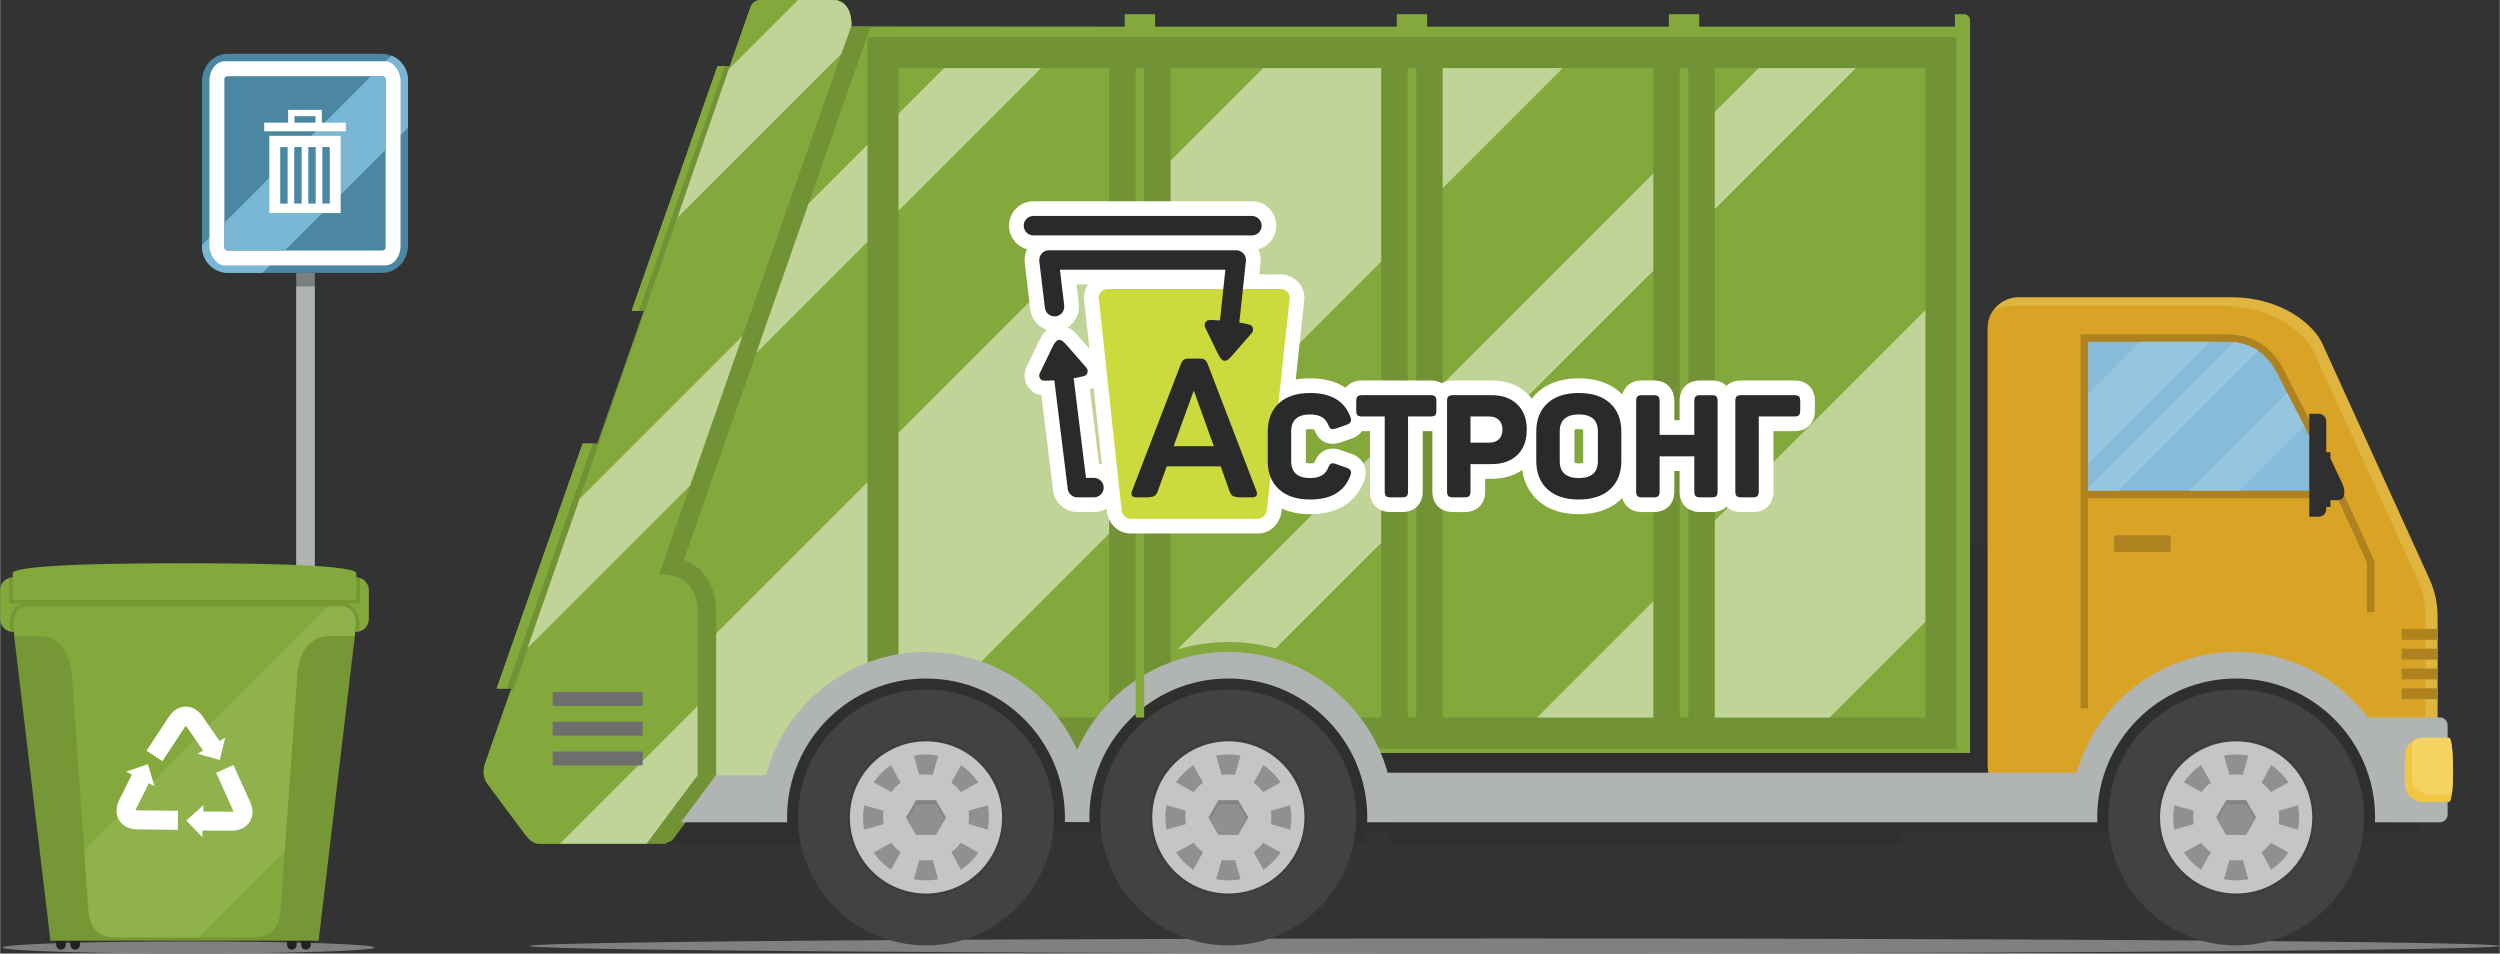 <?xml version="1.0" encoding="UTF-8"?>
<!DOCTYPE svg PUBLIC "-//W3C//DTD SVG 1.0//EN" "http://www.w3.org/TR/2001/REC-SVG-20010904/DTD/svg10.dtd">
<!-- Creator: CorelDRAW X7 -->
<svg xmlns="http://www.w3.org/2000/svg" xml:space="preserve" width="2011px" height="767px" version="1.0" style="shape-rendering:geometricPrecision; text-rendering:geometricPrecision; image-rendering:optimizeQuality; fill-rule:evenodd; clip-rule:evenodd"
viewBox="0 0 1284794824 490100982"
 xmlns:xlink="http://www.w3.org/1999/xlink">
 <rect x="0" y="0" width="1284794824" height="490100982" fill="#333333" stroke="none"/>
 <defs>
  <style type="text/css">
   <![CDATA[
    .fil5 {fill:#212121}
    .fil28 {fill:#2A2A2A}
    .fil0 {fill:#2F2F2F}
    .fil20 {fill:#3D3D3D}
    .fil19 {fill:#424242}
    .fil3 {fill:#4B87A2}
    .fil18 {fill:#6E6E6E}
    .fil11 {fill:#729335}
    .fil6 {fill:#759736}
    .fil9 {fill:#79807E}
    .fil10 {fill:#79B7D4}
    .fil4 {fill:gray}
    .fil23 {fill:#838383}
    .fil7 {fill:#83A93C}
    .fil16 {fill:#86BBD9}
    .fil13 {fill:#8FB24C}
    .fil22 {fill:#909090}
    .fil17 {fill:#96C6DF}
    .fil15 {fill:#AE831F}
    .fil8 {fill:#B0B5B3}
    .fil12 {fill:#C0D498}
    .fil21 {fill:#C5C5C5}
    .fil27 {fill:#CBDB3D}
    .fil2 {fill:#D9A326}
    .fil1 {fill:#DFB43F}
    .fil24 {fill:#F0C741}
    .fil25 {fill:#F4D363}
    .fil26 {fill:white}
    .fil29 {fill:#2A2A2A;fill-rule:nonzero}
    .fil14 {fill:white;fill-rule:nonzero}
   ]]>
  </style>
 </defs>
 <g id="Слой_x0020_1">
  <g id="_736408800">
   <rect class="fil0" x="544126960" y="280128634" width="477968117" height="117064730"/>
   <path class="fil1" d="M1037381744 152797094l109353681 0c26392932,0 42599793,14473592 46817893,23742093l55060921 120987035c3334488,7327723 4216591,13707694 4216591,20362332l0 75497956c0,8673893 -7096066,15769960 -15769959,15769960l-199679127 0c-8673893,0 -15769960,-7096067 -15769960,-15769960l0 -224819456c0,-8673893 7096067,-15769960 15769960,-15769960z"/>
   <path class="fil2" d="M1244152410 407416409c-2558779,1792881 -5667648,2866648 -9010435,2847784l-197760231 -1107723c-8673138,-48293 -15769960,-7096067 -15769960,-15769960l0 -224819456c0,-3103586 909269,-6005700 2473512,-8452047 2558780,-1792881 5666893,-2847783 9010436,-2847783l109353680 0c26392932,0 42595266,14477364 46817894,23742093l54067894 118640292c3338261,7324705 3290722,17163669 3290722,23816797l0 75497957c0,3102831 -909268,6005699 -2473512,8452046z"/>
   <path class="fil0" d="M560879797 422636280l0 -754 129928803 24901 0 5442783 23461390 19619 0 5486548 262990622 -29428 0 -5460893 265787093 0 0 -5458629 -265787093 0 -260971367 -27920c23392,-821737 36220,-1646492 36220,-2474266 0,-46977110 -38082125,-85059235 -85059235,-85059235 -34640487,0 -64441855,20709438 -77705856,50421011 -13265510,-29709309 -43064614,-50417238 -77703592,-50417238 -46977110,0 -85059235,38082125 -85059235,85059235 0,827773 12828,1652529 36220,2474266l-40907271 21883 -8098903 10925559 74486819 0 0 -10919522 144565385 -27920z"/>
   <rect class="fil3" x="103717725" y="27652325" width="105892427" height="112605164" rx="13283653" ry="14125731"/>
   <ellipse class="fil4" cx="96854074" cy="487003077" rx="95566756" ry="3097949"/>
   <path class="fil5" d="M33716882 485658771c0,1352207 -1096404,2448611 -2448611,2448611 -1352207,0 -2448611,-1096404 -2448611,-2448611l0 -5155288 4897222 0 0 5155288z"/>
   <path class="fil5" d="M40978956 485658771c0,1352207 -1096404,2448611 -2448611,2448611 -1352206,0 -2448611,-1096404 -2448611,-2448611l0 -5155288 4897222 0 0 5155288z"/>
   <path class="fil5" d="M152351892 485658771c0,1352207 -1096404,2448611 -2448611,2448611 -1352207,0 -2448611,-1096404 -2448611,-2448611l0 -5155288 4897222 0 0 5155288z"/>
   <path class="fil5" d="M159613966 485658771c0,1352207 -1096404,2448611 -2448611,2448611 -1352206,0 -2448611,-1096404 -2448611,-2448611l0 -5155288 4897222 0 0 5155288z"/>
   <path class="fil6" d="M163668323 483489355l18638117 -156584329 -175133406 0 18638117 156584329c45952391,0 91904781,0 137857172,0z"/>
   <ellipse class="fil4" cx="778398695" cy="486220916" rx="506396129" ry="3880031"/>
   <rect class="fil3" x="115216764" y="39149855" width="82895855" height="89608595" rx="1785335" ry="1785335"/>
   <path class="fil7" d="M578002718 13695620l0 -6410908 15604707 0 0 6410908 124236254 0 0 -6410908 15604707 0 0 6410908 124237009 0 0 -6410908 15604707 0 0 6410908 131418344 0 0 -6410908 4607463 0c1757416,0 3194136,1436719 3194136,3194135l0 3216773 0 9193799 0 364168431 -566769291 0 -91127564 32574449 -12785597 13951423 -64775380 23392c-2854575,0 -5103222,-2004164 -7271129,-4817991l-19296865 -25921320c-2432765,-3509550 -2432765,-7403181 -908514,-11298321l13230799 -37705590 -7567679 0 44146682 -125817853 7569188 0 23948094 -68253237 -6312814 0 44146682 -125817099 6312059 0 10519594 -29980204c970390,-3135278 3608400,-3995499 5579362,-3995499l37204549 27165c5844974,0 9582407,5575589 9073065,13574887l140577432 93568z"/>
   <rect class="fil8" x="152141364" y="147086435" width="9577125" height="159432113"/>
   <rect class="fil9" x="152141364" y="140255980" width="9577125" height="6830455"/>
   <path class="fil10" d="M201143766 28561594c4943251,1939269 8466383,6764806 8466383,12374351l0 24531384 -74790160 74790161 -17818644 0c-7306594,0 -13283620,-5977026 -13283620,-13283620l0 -986236 97426041 -97426040z"/>
   <path class="fil7" d="M6435810 296811635l88303927 0 88303927 0c3541242,0 6435810,2895322 6435810,6435056l0 15038017c0,3539733 -2894568,6435055 -6435810,6435055l-88303927 0 -88303927 0c-3541243,0 -6435810,-2895322 -6435810,-6435055l0 -15038017c0,-3539734 2894567,-6435056 6435810,-6435056z"/>
   <path class="fil6" d="M183043664 296811635l-88303927 0 -88303927 0c-666294,0 -1309951,102623 -1915878,292777l0 13058001 7164734 0c-4483713,1209591 -6689349,4853456 -6802536,10126459l-2264 74703 241466 4220364c424828,89040 863994,135824 1314478,135824l88303927 0 88303927 0c450484,0 889649,-46784 1314478,-135824l241465 -4220364 -2264 -74703c-113187,-5273003 -2318823,-8916868 -6802535,-10126459l7164734 0 0 -13058001c-605928,-190154 -1249584,-292777 -1915878,-292777z"/>
   <rect class="fil11" x="445740754" y="19004843" width="559802257" height="365824734"/>
   <rect class="fil7" x="461772551" y="35036643" width="108214270" height="333768675"/>
   <rect class="fil7" x="601614267" y="35036643" width="108213517" height="333768675"/>
   <rect class="fil7" x="741464283" y="35036643" width="108213517" height="333768675"/>
   <rect class="fil7" x="881305245" y="35036643" width="108213517" height="333768675"/>
   <path class="fil12" d="M989518758 319607486l-49197838 49197838 -59015673 0 0 -101151400 108213511 -108212756 0 160166318zm-199559148 49197838l59718186 -59718187 0 59718187 -59718186 0z"/>
   <path class="fil11" d="M345378644 431993822l-3551051 1589900 -64775380 23392c-2854575,0 -5103222,-2004164 -7271129,-4817991l-19296865 -25921320c-2432765,-3509550 -2432765,-7403181 -908514,-11298321l13230799 -37705590 -7567679 0 44146682 -125817853 7569188 0 23948094 -68253237 -6312814 0 44146682 -125817099 6312059 0 10519594 -29980204c970390,-3135278 3608400,-3995499 5579362,-3995499l37204549 27165c5844974,0 9582407,5575589 9073065,13574887l9596744 6037 -37729 1107723 -95550910 273003139c5374871,2026801 9955169,5617845 12979525,11259837 3098304,5781589 3606890,11782761 3606890,18188388l0 84518201 -22641162 30308445z"/>
   <polygon class="fil7" points="328304771,159792802 324589975,159792802 368736657,33975703 372451453,33975703 "/>
   <path class="fil7" d="M332227076 433587494l-55174863 19620c-2854575,0 -5103222,-2004164 -7271129,-4817991l-19296865 -25921320c-2432765,-3509550 -2432765,-7403181 -908514,-11298321l12470183 -35536928 1918896 -2168662 111083932 -319888189 10519594 -29980204c970390,-3135278 3608400,-3995499 5579362,-3995499l37204549 27165c5678966,0 9368106,5264702 9105512,12901048l-98785792 282245230c19765459,0 19765459,14886347 19765459,21993733l0 81333875 -26210324 35086443z"/>
   <polygon class="fil12" points="445740754,387057850 393600810,398501051 368019806,401685377 368019806,325598094 445740754,247877146 "/>
   <path class="fil12" d="M374487308 35593521l35579939 -35579939 18284974 13583c5844974,0 9582407,5575589 9073065,13574887l-5140196 14106112 -84200523 84201278 26402741 -76315921z"/>
   <path class="fil12" d="M415508521 104648877l30232233 -30232233 0 49913179 -25020351 25020351 -32088499 32088499 26876617 -76789796zm46264032 -46264032l23348203 -23348203 49911670 0 -73259873 73260627 0 -49912424z"/>
   <polygon class="fil12" points="297786552,256468035 381529800,172724033 354653937,249513829 271013312,333154454 "/>
   <path class="fil7" d="M45295906 466820691c658748,9000626 3593309,14973123 14803344,14973123l34640487 0 34640487 0c11210035,0 14144595,-5972497 14803343,-14973123l8332823 -118102277c463312,-9740114 4210555,-21794524 16796943,-21794524l12993107 -15091 375780 -6579180c-116205,-5426937 -2572362,-8569761 -8125313,-8686721l-79817170 0 -79817170 0c-5552952,116960 -8009108,3259784 -8125314,8686721l375781 6579180 12993107 15091c12586388,0 16333630,12054410 16796942,21794524l8332823 118102277z"/>
   <path class="fil7" d="M6435810 308246535l88303927 0 88303927 0 0 -13862382c-3591045,-4611991 -60764789,-4853457 -88303927,-4853457 -27539139,0 -84712883,241466 -88303927,4853457l0 13862382z"/>
   <path class="fil13" d="M45295906 466820691c658748,9000626 3593309,14973123 14803344,14973123l34640487 0 7556360 0 43930872 -43930871 6289421 -89144529c463312,-9740114 4210555,-21794524 16796943,-21794524l12993107 -15091 375780 -6579180c-116205,-5426937 -2572362,-8569761 -8125313,-8686721l-5923450 0 -125436037 125436036 2098486 29741757z"/>
   <path class="fil14" d="M94868015 373784040c215810,-327487 409737,-547070 553862,-684404 161480,153935 383326,409737 630074,803628l8246801 11850673 -2865894 1659320 11405471 3230356 2831183 -11474893 -2910414 1684977 -8421863 -12129868c-2207145,-3532187 -5335632,-5500131 -8807453,-5542387 -3436356,-43011 -6570125,1813255 -8818772,5222445l-11507340 17448900 8157006 5379398 11507339 -17448145z"/>
   <path class="fil14" d="M128188743 422496683c1872112,-2881740 1976998,-6522586 296550,-10244928l-8602208 -19049363 -8905549 4021910 8602208 19048608c161480,357671 243729,638375 282213,833811 -216565,54329 -550844,105641 -1015665,103377l-14490947 -85267 128279 -3308832 -8824055 7915540 8187944 8523732 129788 -3360898 14820698 86777c4165280,20373 7499767,-1571790 9390744,-4484467z"/>
   <path class="fil14" d="M69615253 416417789c41502,-218828 136579,-543297 335034,-963598l6446373 -12833890 2945879 1512932 -3453711 -11339823 -11182115 3825719 2991908 1536324 -6586726 13131195c-1776280,3767616 -1740060,7462793 102623,10405653 1823065,2913432 5079076,4545588 9163615,4592372l20899592 239956 112433 -9771052 -20900347 -239956c-392381,-4527 -680631,-48293 -874558,-95832z"/>
   <rect class="fil15" x="1234416069" y="323277761" width="18414761" height="5570307"/>
   <rect class="fil15" x="1234416069" y="333454777" width="18414761" height="5570307"/>
   <rect class="fil15" x="1234416069" y="343631038" width="18414761" height="5570307"/>
   <path class="fil15" d="M1175858426 194285391l21239153 41299653 1352206 4996826 30938 -14337 21844326 47725653 0 26374067 -3833265 0 0 -25570440 -15135358 -33068698 -128189497 0 0 108018075 -3834774 0 0 -108018075 0 -6149824 0 -78031834 76188397 0 58102 1509c14930113,451993 24522329,8973461 30279772,22437425zm-88102455 80796615l26612515 0c706286,0 1284294,577253 1284294,1284294l0 6137751c0,707041 -578008,1284294 -1284294,1284294l-26612515 0c-706286,0 -1284294,-577253 -1284294,-1284294l0 -6137751c0,-707041 578008,-1284294 1284294,-1284294z"/>
   <path class="fil16" d="M1073164665 175678967l72297784 0c11445464,346352 20858090,5953633 26924156,20236316l21117665 41061960 4116987 15218362 -124456592 0 0 -76516638z"/>
   <polygon class="fil17" points="1175517356,202001723 1184252370,218986556 1151043320,252195605 1125323473,252195605 "/>
   <polygon class="fil17" points="1100032227,175678967 1135694416,175678967 1100703803,210669579 1073164665,238208717 1073164665,202546529 "/>
   <path class="fil17" d="M1148141961 175861575c4524460,488968 8695021,1895504 12423399,4447492l-26029979 26029979 -45855804 45856559 -15514912 0 0 -1356734 37984030 -37983275 0 0 36993266 -36994021z"/>
   <path class="fil0" d="M1186868497 212709962l4887412 0c2108296,0 3832510,1724215 3832510,3832510l0 15911821 2161871 0 0 3197154 5927978 12504894c1927196,4039264 1933987,8932713 -2321842,8932713l-3606136 0 0 3514832 -2161871 0 0 1162807c0,2108296 -1724214,3832510 -3832510,3832510l-4887412 0 0 -52889241z"/>
   <path class="fil12" d="M741455231 35036642l61659720 0 -61659720 61659720 0 -61659720zm-31627451 99469442l-108213511 108213510 0 -160165564 47517389 -47517388 60696122 0 0 99469442zm-139840962 139841716l-108214265 108214265 0 -160166319 108214265 -108214265 0 160166319z"/>
   <path class="fil12" d="M953770548 35036642l-72465301 72466055 0 -49912425 22553631 -22553630 49911670 0zm-104092752 104093506l-37722945 37723699 -70499620 70499621 0 -49912425 1307686 -1307686 0 -755 106914879 -106914879 0 49912425zm-139850016 139850771l-54307096 54307850c-7717841,-2150551 -15851455,-3300531 -24254454,-3300531 -9128149,0 -17937867,1362016 -26242770,3884576l104804320 -104804320 0 49912425z"/>
   <polygon class="fil12" points="332227076,433587494 287773281,433603341 358437400,362939222 358437400,398501051 "/>
   <rect class="fil18" x="283993591" y="355719404" width="46226303" height="7130778"/>
   <rect class="fil18" x="283993591" y="370991341" width="46226303" height="7130778"/>
   <rect class="fil18" x="283993591" y="386263278" width="46226303" height="7131532"/>
   <polygon class="fil7" points="260357893,353863892 255238825,353863892 299385507,228046039 304509102,228046039 260362421,353863138 "/>
   <path class="fil8" d="M367833425 398501051l25754558 0c9578634,-36484680 42778628,-63398272 82268799,-63398272 34641242,0 64442610,20710947 77705101,50424029 13262492,-29713082 43063106,-50424029 77704347,-50424029 39017050,0 71894839,26272199 81915656,62090585l354183080 0c10022327,-35819141 42900870,-62090585 81918674,-62090585 27664399,0 52239548,13209671 67774079,33661797l36926864 0c2189790,0 3985689,1792882 3985689,3985690l0 45928244c0,2192808 -1792881,3985690 -3985689,3985690l-21971095 0c-150916,0 -296550,-9055 -436902,-27165l-167315961 -755 -347977416 0 0 3019 -155409449 0 -14624508 0 -155409448 0 0 -3019 -40897462 0 17891083 -24135229z"/>
   <path class="fil0" d="M475856782 348751615c-39438859,0 -71410398,31971539 -71410398,71410399 0,4597653 439919,9091175 1269957,13447363l110163345 0 0 -5486548 69692220 0 0 5482775 115834765 0c830038,-4356188 1269958,-8849710 1269958,-13447363 0,-39438859 -31971539,-71410399 -71410399,-71410399 -39438859,0 -71410398,31971540 -71410398,71410399 0,839092 14337,1674412 43766,2505959l-12676184 0c29429,-830038 43766,-1664603 43766,-2502186 0,-39438860 -31971539,-71410399 -71410398,-71410399z"/>
   <circle class="fil19" cx="631266230" cy="420158241" r="65778212"/>
   <circle class="fil20" cx="631266230" cy="420158241" r="40445466"/>
   <circle class="fil21" cx="631266230" cy="420158241" r="39112123"/>
   <path class="fil22" d="M631266230 387809412c2210919,0 4370526,222601 6456184,645165l-289004 273913 -2666685 9334150 -42256 268630c-1126588,-177326 -2281849,-269385 -3458239,-269385 -1176389,0 -2330896,92059 -3457483,269385l-42257 -268630 -2666684 -9333396 -310133 -270139c2093204,-425583 4258093,-649693 6476557,-649693zm-12987824 14472837c-1873621,1364280 -3524642,3014546 -4888167,4888922l-223356 -162235 -8485248 -4713859 -404454 27919c2400317,-3625755 5512958,-6738396 9135695,-9141732l-10564 392382 4714614 8486002 161480 222601zm-8839146 14419262c-176572,1126588 -269385,2280340 -269385,3456730 0,1176389 92059,2330896 269385,3457484l-269385 43011 -9333396 2666684 -269384 309378c-425583,-2092450 -649694,-4258093 -649694,-6476557 0,-2210164 222601,-4369016 645166,-6454674l273158 288249 9334150 2666684 269385 43011zm3950979 16444554c1363525,1873622 3015300,3524642 4888921,4888167l-162989 224110 -4713859 8485248 27920 402946c-3624246,-2400318 -6736887,-5511450 -9140224,-9134187l390873 10565 8486002 -4714614 223356 -162235zm14418508 8839146c1126587,177326 2281094,269385 3457483,269385 1176390,0 2330897,-92813 3456730,-269385l43011 270140 2666684 9333395 308623 268631c-2092449,424828 -4257338,649693 -6475048,649693 -2210163,0 -4369770,-222601 -6454674,-645166l287495 -272403 2666684 -9334150 43012 -270140zm16444553 -3950224c1873622,-1363526 3524642,-3015300 4888167,-4888922l224111 162990 8485247 4713859 403701 -27920c-2400318,3624246 -5512205,6737642 -9134941,9140223l10564 -390872 -4714614 -8486003 -162235 -223355zm8839146 -14418508c177327,-1126587 270140,-2281094 270140,-3458238 0,-1176390 -92813,-2329388 -269385,-3455975l269385 -43011 9333395 -2666684 269385 -309378c424829,2092449 649693,4257338 649693,6475048 0,2210918 -221846,4370525 -645165,6456183l-273158 -288249 -9334150 -2666685 -270140 -43011zm-3949469 -16444554c-1364280,-1873621 -3015301,-3525396 -4888922,-4888921l162235 -223356 4713859 -8485248 -27920 -405209c3625001,2400318 6739151,5512959 9141732,9136450l-392381 -10564 -8486002 4714614 -222601 162234z"/>
   <circle class="fil19" cx="475856782" cy="420162014" r="65778212"/>
   <circle class="fil20" cx="475856782" cy="420162014" r="40445466"/>
   <circle class="fil21" cx="475856782" cy="420162014" r="39112123"/>
   <path class="fil22" d="M475856782 387813185c-2210918,0 -4370525,222601 -6456184,645165l289004 273913 2666685 9334150 42256 268630c1126588,-177326 2281849,-269385 3458239,-269385 1176389,0 2330896,92059 3457484,269385l42256 -268630 2666685 -9333396 310132 -270139c-2093204,-425583 -4258093,-649693 -6476557,-649693zm12987825 14472837c1873621,1364280 3524641,3014546 4888166,4888922l223356 -162235 8485248 -4713859 404455 27919c-2400318,-3625755 -5512959,-6738396 -9135696,-9141732l10564 392382 -4714613 8486002 -161480 222601zm8839145 14419262c176572,1126588 269385,2280340 269385,3456730 0,1176389 -92058,2330896 -269385,3457483l269385 43012 9333396 2666684 269385 309378c425583,-2092450 649693,-4258093 649693,-6476557 0,-2210164 -222601,-4369016 -645166,-6454675l-273158 288250 -9334150 2666684 -269385 43011zm-3950979 16444554c-1363525,1873622 -3015300,3524642 -4888921,4888167l162989 224110 4713859 8485248 -27919 402946c3624246,-2400318 6736887,-5511450 9140223,-9134187l-390872 10564 -8486003 -4714613 -223356 -162235zm-14418507 8839146c-1126588,177326 -2281095,269385 -3457484,269385 -1176390,0 -2330897,-92813 -3456729,-269385l-43012 270140 -2666684 9333395 -308623 268630c2092449,424829 4257338,649694 6475048,649694 2210164,0 4369770,-222601 6454674,-645166l-287495 -272403 -2666684 -9334150 -43011 -270140zm-16444554 -3950224c-1873621,-1363526 -3524642,-3015300 -4888167,-4888922l-224110 162989 -8485248 4713859 -403700 -27919c2400317,3624246 5512204,6737642 9134941,9140223l-10564 -390872 4714613 -8486003 162235 -223355zm-8839146 -14418508c-177326,-1126587 -270140,-2281094 -270140,-3458238 0,-1176390 92814,-2329388 269385,-3455975l-269385 -43011 -9333395 -2666685 -269385 -309377c-424828,2092449 -649693,4257338 -649693,6475048 0,2210918 221846,4370525 645166,6456183l273157 -288249 9334150 -2666685 270140 -43011zm3949470 -16444554c1364280,-1873621 3015300,-3525396 4888921,-4888921l-162234 -223356 -4713859 -8485248 27919 -405209c-3625001,2400318 -6739151,5512959 -9141732,9136450l392381 -10564 8486003 4714613 222601 162235z"/>
   <polygon class="fil23" points="636372471,411310040 631264721,411309285 626156972,411310040 623603474,415733386 621049222,420156732 623602720,424580077 626156972,429003423 631264721,429004178 636372471,429003423 638925968,424580077 641480220,420156732 638926723,415733386 "/>
   <polygon class="fil22" points="621678542,421246345 623603474,424579323 626157726,429003423 631264721,429003423 636373225,429003423 638925968,424580077 640854674,421239553 638929741,417907330 636376998,413483229 631268494,413483229 626161499,413483229 623607247,417907330 "/>
   <polygon class="fil23" points="470750541,411313813 475858291,411313058 480966041,411313813 483519538,415737159 486073790,420160504 483520293,424583850 480966041,429007196 475858291,429007951 470750541,429007196 468197044,424583850 465642792,420160504 468196289,415737159 "/>
   <polygon class="fil22" points="485444471,421250117 483519538,424583096 480965286,429007196 475858291,429007196 470749787,429007196 468197044,424583850 466268338,421243326 468193271,417911103 470746014,413487002 475854518,413487002 480961513,413487002 483515765,417911103 "/>
   <path class="fil0" d="M1149283640 348747842c-39441123,0 -71414171,31973049 -71414171,71414172 0,2690076 153934,5343933 443693,7957042l141940956 0c289759,-2613109 443693,-5266966 443693,-7957042 0,-39441123 -31973048,-71414172 -71414171,-71414172z"/>
   <circle class="fil19" cx="1149283640" cy="420162014" r="65778212"/>
   <circle class="fil20" cx="1149283640" cy="420162014" r="40445466"/>
   <circle class="fil21" cx="1149283640" cy="420162014" r="39112123"/>
   <path class="fil22" d="M1149283640 387813185c-2210918,0 -4370525,222601 -6456183,645165l289004 273913 2666684 9334150 42257 268630c1126587,-177326 2281848,-269385 3458238,-269385 1176390,0 2330897,92059 3457484,269385l42256 -268630 2666685 -9333396 310132 -270139c-2093204,-425583 -4258093,-649693 -6476557,-649693zm12987825 14472837c1873621,1364280 3524641,3014546 4888167,4888922l223355 -162235 8485248 -4713859 404455 27919c-2400318,-3625755 -5512959,-6738396 -9135696,-9141732l10564 392382 -4714613 8486002 -161480 222601zm8839146 14419262c176571,1126588 269385,2280340 269385,3456730 0,1176389 -92059,2330896 -269385,3457483l269385 43012 9333395 2666684 269385 309378c425583,-2092450 649693,-4258093 649693,-6476557 0,-2210164 -222601,-4369016 -645166,-6454675l-273157 288250 -9334150 2666684 -269385 43011zm-3950979 16444554c-1363526,1873622 -3015301,3524642 -4888922,4888167l162989 224110 4713859 8485248 -27919 402946c3624246,-2400318 6736887,-5511450 9140223,-9134187l-390872 10564 -8486003 -4714613 -223355 -162235zm-14418508 8839146c-1126587,177326 -2281094,269385 -3457484,269385 -1176390,0 -2330896,-92813 -3456729,-269385l-43011 270140 -2666685 9333395 -308623 268630c2092450,424829 4257339,649694 6475048,649694 2210164,0 4369771,-222601 6454674,-645166l-287495 -272403 -2666684 -9334150 -43011 -270140zm-16444554 -3950224c-1873621,-1363526 -3524641,-3015300 -4888167,-4888922l-224110 162989 -8485248 4713859 -403700 -27919c2400318,3624246 5512204,6737642 9134941,9140223l-10564 -390872 4714613 -8486003 162235 -223355zm-8839146 -14418508c-177326,-1126587 -270139,-2281094 -270139,-3458238 0,-1176390 92813,-2329388 269385,-3455975l-269385 -43011 -9333396 -2666685 -269385 -309377c-424828,2092449 -649693,4257338 -649693,6475048 0,2210918 221847,4370525 645166,6456183l273158 -288249 9334150 -2666685 270139 -43011zm3949470 -16444554c1364280,-1873621 3015300,-3525396 4888921,-4888921l-162234 -223356 -4713859 -8485248 27919 -405209c-3625000,2400318 -6739150,5512959 -9141732,9136450l392381 -10564 8486003 4714613 222601 162235z"/>
   <polygon class="fil23" points="1144177400,411313813 1149285149,411313058 1154392899,411313813 1156946396,415737159 1159500648,420160504 1156947151,424583850 1154392899,429007196 1149285149,429007951 1144177400,429007196 1141623902,424583850 1139069650,420160504 1141623148,415737159 "/>
   <polygon class="fil22" points="1158871329,421250117 1156946396,424583096 1154392144,429007196 1149285149,429007196 1144176645,429007196 1141623902,424583850 1139695197,421243326 1141620129,417911103 1144172872,413487002 1149281376,413487002 1154388371,413487002 1156942623,417911103 "/>
   <path class="fil24" d="M1258752017 379240405l-13549987 0c-5067002,0 -9213417,4146416 -9213417,9213418l0 14521130c0,5067003 4145661,9213418 9213417,9213418l13549987 0c2786662,0 2588208,-32947966 0,-32947966z"/>
   <path class="fil25" d="M1258752017 379240405l-13549987 0c-1697804,0 -3292985,465576 -4662547,1275995 -622528,1239019 -974917,2635746 -974917,4110949l0 14521131c0,5067002 4145660,9213417 9213417,9213417l11350387 0c1218646,-8679929 662521,-29121492 -1376353,-29121492z"/>
   <rect class="fil15" x="1234416069" y="353808053" width="18414761" height="5570307"/>
   <rect class="fil7" x="863287395" y="35036644" width="4408254" height="333761130"/>
   <rect class="fil7" x="723437378" y="35036644" width="4408254" height="333761130"/>
   <rect class="fil7" x="583596417" y="35036644" width="4408254" height="333761130"/>
   <path class="fil26" d="M887316229 198305792c2060002,-1973981 4753851,-2738370 7563906,-2738370l27370112 0c2938333,0 5746124,841356 7812918,3027374 1959643,2072075 2691585,4755360 2691585,7551078l0 4956834c0,2851556 -823246,5577852 -2877966,7631063 -2053212,2051702 -4777244,2873440 -7626537,2873440l-10799543 0 0 30994358c0,2874949 -800609,5628410 -2877967,7705013 -2075849,2074339 -4828555,2874194 -7701240,2874194l-5991362 0c-2809300,0 -5504659,-765144 -7563152,-2739124 -2036610,1971716 -4722159,2739124 -7527686,2739124l-5992117 0c-2873439,0 -5626901,-799855 -7703504,-2875703 -2076603,-2076603 -2874948,-4829310 -2874948,-7703504l0 -10503748 -2736106 0 0 10503748c0,2874949 -800609,5628410 -2877967,7705013 -2075848,2074339 -4828555,2874194 -7701239,2874194l-5991363 0c-2872684,0 -5625391,-799855 -7701239,-2874194 -1254866,-1254112 -2043402,-2754970 -2472003,-4380335 -350880,365971 -716096,724397 -1095650,1074521 -5850256,5397509 -13498675,7289240 -21279900,7289240 -7763115,0 -15372296,-1906823 -21205952,-7289240 -4571243,-4217345 -7025136,-9568824 -7845364,-15451527 -4581053,3225074 -10057792,4543324 -15776751,4543324l-3254502 0 0 6509004c0,2874949 -799854,5628410 -2877967,7705013 -2075848,2074339 -4828555,2874194 -7701239,2874194l-5991363 0c-2871930,0 -5625391,-800609 -7701240,-2874194 -2077357,-2076603 -2877966,-4830064 -2877966,-7705013l0 -31023787c-318433,19619 -639129,29429 -960580,29429l-3994745 0 0 30994358c0,2874194 -797590,5626146 -2874194,7703504 -2076603,2075848 -4830064,2875703 -7704258,2875703l-5992116 0c-2939843,0 -5749143,-842111 -7815936,-3030392 -1957380,-2072830 -2687813,-4754606 -2687813,-7548815l0 -30994358 -4068693 0c-9055,0 -17356,0 -26411,0 -1302404,1756661 -3176025,3040201 -5317522,3791008l-5814036 2039629 -119979 36974c-2598772,805136 -5294885,967371 -7824236,-183363 -2678758,-1217891 -4321477,-3510304 -5337896,-6191326 -230902,-608191 -1778544,-528960 -2264494,-528960 -413509,0 -1611027,23392 -2120368,201473 -82250,297304 -98096,830792 -98096,1055657l0 15090838c0,224864 15846,758352 98096,1055657 509341,178080 1706859,201472 2120368,201472 444448,0 2038120,61876 2229029,-433128 977180,-2686304 2641783,-5001354 5277530,-6262257 2641783,-1263166 5568043,-1119041 8157005,-128278l5695568 1996617c5854028,2051702 8716149,7805372 6446373,13543196 -4499558,12391706 -15216098,17397588 -27805505,17397588 -5049647,0 -10058546,-805137 -14561123,-2876458l-140352 1303914c-685158,6376198 -5709149,11498284 -12261919,11498284 -21756794,0 -43512834,0 -65269629,0 -6552769,0 -11576761,-5121332 -12262674,-11498284l-145633 -1352207c-1895504,1152243 -4119251,1816273 -6493913,1815519l-8280002 -2264c-6410154,124506 -11911794,-4647456 -12697312,-11010072l-6059274 -49075595c-1217892,-164499 -2404091,-480667 -3412964,-1061694 -4716122,-2716486 -6554278,-8606735 -4178107,-13511503l6404872 -13221744c1060184,-2189036 2317314,-4246774 4067184,-5749897 -4483712,-1478221 -7962324,-5435237 -8556933,-10416217l-2855329 -23918665c-67158,-522924 -99605,-1049621 -99605,-1576317 0,-1949079 452748,-3833265 1279013,-5519750 -5331106,-1447284 -9266993,-6331678 -9266993,-12113267 0,-6917232 5631428,-12548659 12548659,-12548659l112291260 0c6916476,0 12548659,5631427 12548659,12547904 0,5807245 -3969089,10708240 -9334905,12132132 826265,1687240 1275240,3563125 1275240,5501640 0,350125 -16601,700250 -44520,1048865 -9810,122242 -21129,243730 -33957,365217l-636865 5942315c3632547,0 7264338,0 10896885,0 6921004,0 13018762,6079648 12261919,13113085l-4410518 41001593c2445592,-455766 4943251,-650448 7428836,-650448 6490140,0 12951605,1320515 18238190,4851193 233165,-301077 488213,-590836 765898,-867767 2075849,-2074339 4828556,-2873439 7700486,-2873439l35137755 0c2052456,0 4043038,408228 5770270,1397482 1726479,-989254 3717814,-1397482 5769516,-1397482l19825071 0c6919495,0 13447364,1969453 18494747,6862902 810418,786272 1552925,1621592 2226010,2502186 863239,-1134888 1831364,-2198845 2900604,-3185835 5834410,-5382417 13443591,-7289240 21206706,-7289240 7781225,0 15429644,1891732 21279900,7289240 379554,350125 744770,708550 1095650,1074521 427846,-1625364 1217137,-3126978 2472003,-4381089 2076603,-2073585 4828555,-2872685 7701239,-2872685l5991363 0c2872684,0 5623882,799100 7700485,2872685 2078112,2075848 2878721,4830819 2878721,7705767l0 9838209 2736106 0 0 -9838209c0,-2873439 799100,-5626900 2874948,-7703503 2076603,-2075849 4830065,-2874949 7703504,-2874949l5992117 0c2804772,0 5491076,766653 7526932,2738370zm-321061562 40452259l-4251301 -39522617c-602155,375780 -1249584,690440 -1917387,959070l4711595 38160602c497268,105641 983972,240711 1457093,402945zm-6395062 -59452575l-2710450 -25199186c-315414,-2929279 558389,-5692549 2185263,-7920823l-6123414 0 1186199 9933286c587818,4925142 -1786090,9558261 -5715186,12081575 1820046,879840 3449183,2251666 4828555,3831755l6349033 7273393zm253716838 41469433c-532733,-182608 -1783826,-203736 -2213182,-203736 -440675,0 -1604236,49802 -2158098,269385 -52066,264857 -60366,657993 -60366,839847l0 15386633c0,181854 8300,574990 60366,839847 553862,219583 1717423,269385 2158098,269385 429356,0 1680449,-21128 2213182,-203736 66403,-267121 79231,-709305 79231,-905496l0 -15386633c0,-196191 -12828,-638374 -79231,-905496z"/>
   <path class="fil27" d="M569411074 148539001c29545566,0 59091131,0 88636697,0 2618391,0 5039837,2156589 4759888,4759888l-11683156 108611175c-279195,2603299 -2142252,4759888 -4759889,4759888 -21756794,0 -43513589,0 -65269629,0 -2618391,0 -4480694,-2156589 -4760643,-4759888l-11683156 -108611175c-279949,-2603299 2141497,-4759888 4759888,-4759888z"/>
   <path class="fil28" d="M531085974 111000928l112291260 0c2751951,0 5002863,2250911 5002863,5002108l0 755c0,2751197 -2250912,5002863 -5002863,5002863l-112291260 0c-2751952,0 -5002863,-2251666 -5002863,-5002863l0 -755c0,-2751197 2250911,-5002108 5002863,-5002108z"/>
   <path class="fil28" d="M558092380 245629253l4101140 0c2751952,0 5002863,2250911 5002863,5002863l0 0c0,2751952 -2251666,5002863 -5002863,5002863l-8307167 0 -104132 -1509c-2531615,57348 -4761398,-1826083 -5078321,-4390144l-6882521 -55743816c-3268085,227883 -5848747,259575 -6312059,-7546 -1213364,-698741 -1841174,-2262230 -1152997,-3682348l6404871 -13221745c1785336,-3683858 3480122,-5699340 7064375,-1593672l10397353 11910285c1069994,1225437 876067,2811564 -27165,3796290 -549334,599891 -3159425,1202045 -6427509,1706859l6324132 51221620z"/>
   <path class="fil28" d="M544709910 138639671l2194317 18374014c325979,2732333 -1623100,5241310 -4353924,5577098l0 0c-2731578,336542 -5251120,-1621592 -5577098,-4353925l-2859857 -23957148 -1509 -8301 -3019 -23392c-24901,-200718 -37729,-404454 -37729,-611209l0 0c0,-1580845 743261,-2996436 1897014,-3914759l16600 -12828 6037 -5282 89040 -68667 6037 -4527c529715,-398419 1144697,-695723 1817782,-857958l44521 -10564 12827 -3018 21883 -4527c115451,-25656 233165,-48294 352389,-65649l3018 -754c122997,-18865 246748,-31693 372008,-41502l41502 -2264 82249 -5282 11319 0 100359 -3773 26410 -755 101868 -754 24902 0 96196075 0 22637 0 35466 0 84513 1509 8300 0 101868 3773 26411 754 101113 6792 25656 1509 101868 9055 5282 754 101868 11319 20374 2264 0 0 4528 0 75458 10564 47538 6791 18865 2264 107150 18110 16601 3018 28674 5282c651202,120733 1251093,365217 1780053,707041l3018 1509 30184 20374c1368807,894932 2278075,2441065 2278075,4190181l0 0c0,147143 -7545,292777 -19619,437656 -4527,57348 -10564,115451 -16600,173553l-3376744 31533129c3209982,501041 5761215,1096404 6303003,1687994 903232,984727 1097159,2570853 27165,3796290l-10397352 11910285c-3583499,4104914 -5279794,2089431 -7063620,-1593672l-6405627 -13222499c-687422,-1419364 -59612,-2982853 1152998,-3681594 470103,-270894 3111886,-234674 6439582,755l2764026 -26039034 -85017733 0z"/>
   <path class="fil29" d="M645681720 252324638c802872,2207146 33956,3310341 -2307505,3310341l-5216409 0c-2072830,0 -3527660,-200718 -4363734,-602154 -836074,-401437 -1454829,-1203555 -1856266,-2407109l-4614254 -12941796 -27689300 0 -4714613 12941796c-401437,1203554 -1020192,2005672 -1855512,2407109 -836829,401436 -2290904,602154 -4364488,602154l-4614255 0c-2341460,0 -3110377,-1103195 -2308259,-3310341l25080718 -65209262c467839,-1136397 986236,-1888713 1555189,-2256193 568198,-368235 1454829,-552353 2658384,-552353l5316768 0c1204309,0 2106786,184118 2708941,552353 602154,367480 1103195,1086594 1504631,2156588l25079964 65308867zm-32182067 -51605701l-10353587 28632525 20666427 0 -10312840 -28632525z"/>
   <path class="fil29" d="M651505565 221902251c0,-6213208 1910596,-11083265 5732542,-14609416 3821946,-3526151 9185498,-5289603 16089901,-5289603 10800299,0 17703948,4142642 20712457,12427926 740242,1873622 122996,3156407 -1849475,3846847l-5695567 1997373c-1085086,344843 -1898522,394645 -2441065,147897 -542543,-246747 -1011137,-912287 -1405782,-1997372 -1380881,-3600099 -4487485,-5400526 -9320568,-5400526 -6509758,0 -9764260,2934560 -9764260,8802926l0 15090838c0,5868365 3254502,8802926 9764260,8802926 4833083,0 7939687,-1800427 9320568,-5399772 394645,-1085086 875312,-1763453 1442002,-2034347 567444,-271649 1368807,-209773 2404845,184872l5695567 1996618c1972471,691195 2589717,1973226 1849475,3846847 -3008509,8285284 -9912158,12427926 -20712457,12427926 -6904403,0 -12267955,-1762698 -16089901,-5289603 -3821946,-3525396 -5732542,-8395453 -5732542,-14609416l0 -14942941zm83664772 -18789033c1134133,0 1923423,221847 2367116,665540 443693,443693 665539,1232983 665539,2367116l0 4956834c0,1134133 -221846,1910595 -665539,2330142 -443693,418791 -1232983,628564 -2367116,628564l-11540541 0 0 38540155c0,1134888 -221846,1923424 -664785,2367117 -444447,443692 -1233737,666293 -2367871,666293l-5992116 0c-1134134,0 -1910596,-222601 -2330142,-666293 -418792,-443693 -627811,-1232229 -627811,-2367117l0 -38540155 -11614489 0c-1134134,0 -1923424,-209773 -2367117,-628564 -444447,-419547 -666293,-1196009 -666293,-2330142l0 -4956834c0,-1134133 221846,-1923423 666293,-2367116 443693,-443693 1232983,-665540 2367117,-665540l35137755 0zm31364857 0c5572571,0 9986107,1577826 13241363,4734233 3254502,3156407 4882131,7495994 4882131,13019517 0,5523523 -1615555,9851037 -4845156,12981788 -3230356,3132260 -7655965,4698013 -13278338,4698013l-10800298 0 0 14054800c0,1134888 -221847,1923424 -665540,2367117 -444447,443692 -1232983,666293 -2367870,666293l-5991363 0c-1134133,0 -1923423,-222601 -2367116,-666293 -444447,-443693 -666294,-1232229 -666294,-2367117l0 -46455695c0,-1134133 221847,-1923423 666294,-2367116 443693,-443693 1232983,-665540 2367116,-665540l19825071 0zm-1257884 24411406c2170171,0 3858920,-579517 5067757,-1738551 1208082,-1159035 1812500,-2798736 1812500,-4919105 0,-2120369 -604418,-3784971 -1812500,-4993808 -1208837,-1208082 -2897586,-1811746 -5067757,-1811746l-9542414 0 0 13463210 9542414 0zm24263508 -5622373c0,-6213208 1910595,-11083265 5732541,-14609416 3821946,-3526151 9185498,-5289603 16089902,-5289603 6953451,0 12341150,1763452 16163096,5289603 3821945,3526151 5733296,8396208 5733296,14609416l0 14942941c0,6213963 -1911351,11084020 -5733296,14609416 -3821946,3526905 -9209645,5289603 -16163096,5289603 -6904404,0 -12267956,-1762698 -16089902,-5289603 -3821946,-3525396 -5732541,-8395453 -5732541,-14609416l0 -14942941zm31660652 -221846c0,-5769516 -3279403,-8655028 -9838209,-8655028 -3156407,0 -5572571,727414 -7249247,2182244 -1677430,1454829 -2515014,3612173 -2515014,6472784l0 15386633c0,2860612 837584,5017955 2515014,6472784 1676676,1454830 4092840,2182245 7249247,2182245 6558806,0 9838209,-2884758 9838209,-8655029l0 -15386633zm58587827 -18567187c1134133,0 1910595,221847 2330142,665540 419546,443693 628564,1232983 628564,2367116l0 46455695c0,1134888 -209018,1923424 -628564,2367117 -419547,443692 -1196009,666293 -2330142,666293l-5992117 0c-1134133,0 -1923424,-222601 -2367117,-666293 -443692,-443693 -665539,-1232229 -665539,-2367117l0 -18049545 -17827698 0 0 18049545c0,1134888 -221847,1923424 -666294,2367117 -443693,443692 -1232229,666293 -2367116,666293l-5991363 0c-1134133,0 -1923423,-222601 -2367871,-666293 -443692,-443693 -665539,-1232229 -665539,-2367117l0 -46455695c0,-1134133 221847,-1923423 665539,-2367116 444448,-443693 1233738,-665540 2367871,-665540l5991363 0c1134887,0 1923423,221847 2367116,665540 444447,443693 666294,1232983 666294,2367116l0 17384006 17827698 0 0 -17384006c0,-1134133 221847,-1923423 665539,-2367116 443693,-443693 1232984,-665540 2367117,-665540l5992117 0zm42460950 0c1134133,0 1910596,221847 2330142,665540 419546,443693 628565,1232983 628565,2367116l0 4956834c0,1085085 -221846,1849474 -665539,2293167 -443693,442938 -1208082,665539 -2293168,665539l-18345340 0 0 38540155c0,1134888 -221846,1923424 -666294,2367117 -443692,443692 -1232228,666293 -2367116,666293l-5991362 0c-1134133,0 -1923424,-222601 -2367871,-666293 -443693,-443693 -665539,-1232229 -665539,-2367117l0 -46455695c0,-1134133 221846,-1923423 665539,-2367116 444447,-443693 1233738,-665540 2367871,-665540l27370112 0z"/>
   <rect class="fil26" x="107550234" y="31484081" width="98227404" height="104940142" rx="7877563" ry="10084834"/>
   <rect class="fil3" x="115216008" y="39149855" width="82895860" height="89608595" rx="1785298" ry="1453320"/>
   <path class="fil10" d="M190555504 39149855l5771780 0c981708,0 1784581,802873 1784581,1784581l0 36031178 -51792837 51792836 -29318437 0c-981708,0 -1784581,-802872 -1784581,-1784580l0 -12484520 75339494 -75339495z"/>
   <rect class="fil26" x="138328029" y="69821254" width="36667288" height="39693152"/>
   <rect class="fil3" x="143931538" y="75595297" width="3809118" height="29047543"/>
   <rect class="fil3" x="151149092" y="75595297" width="3809118" height="29047543"/>
   <rect class="fil3" x="158365892" y="75595297" width="3809118" height="29047543"/>
   <rect class="fil3" x="165582691" y="75595297" width="3809118" height="29047543"/>
   <path class="fil26" d="M148001740 56477267l17320621 0 0 6585971 12303421 0 0 4420328 -41928217 0 0 -4420328 12304175 0 0 -6585971zm14080456 6585971l0 -3345806 -10840291 0 0 3345806 10840291 0z"/>
  </g>
 </g>
</svg>
